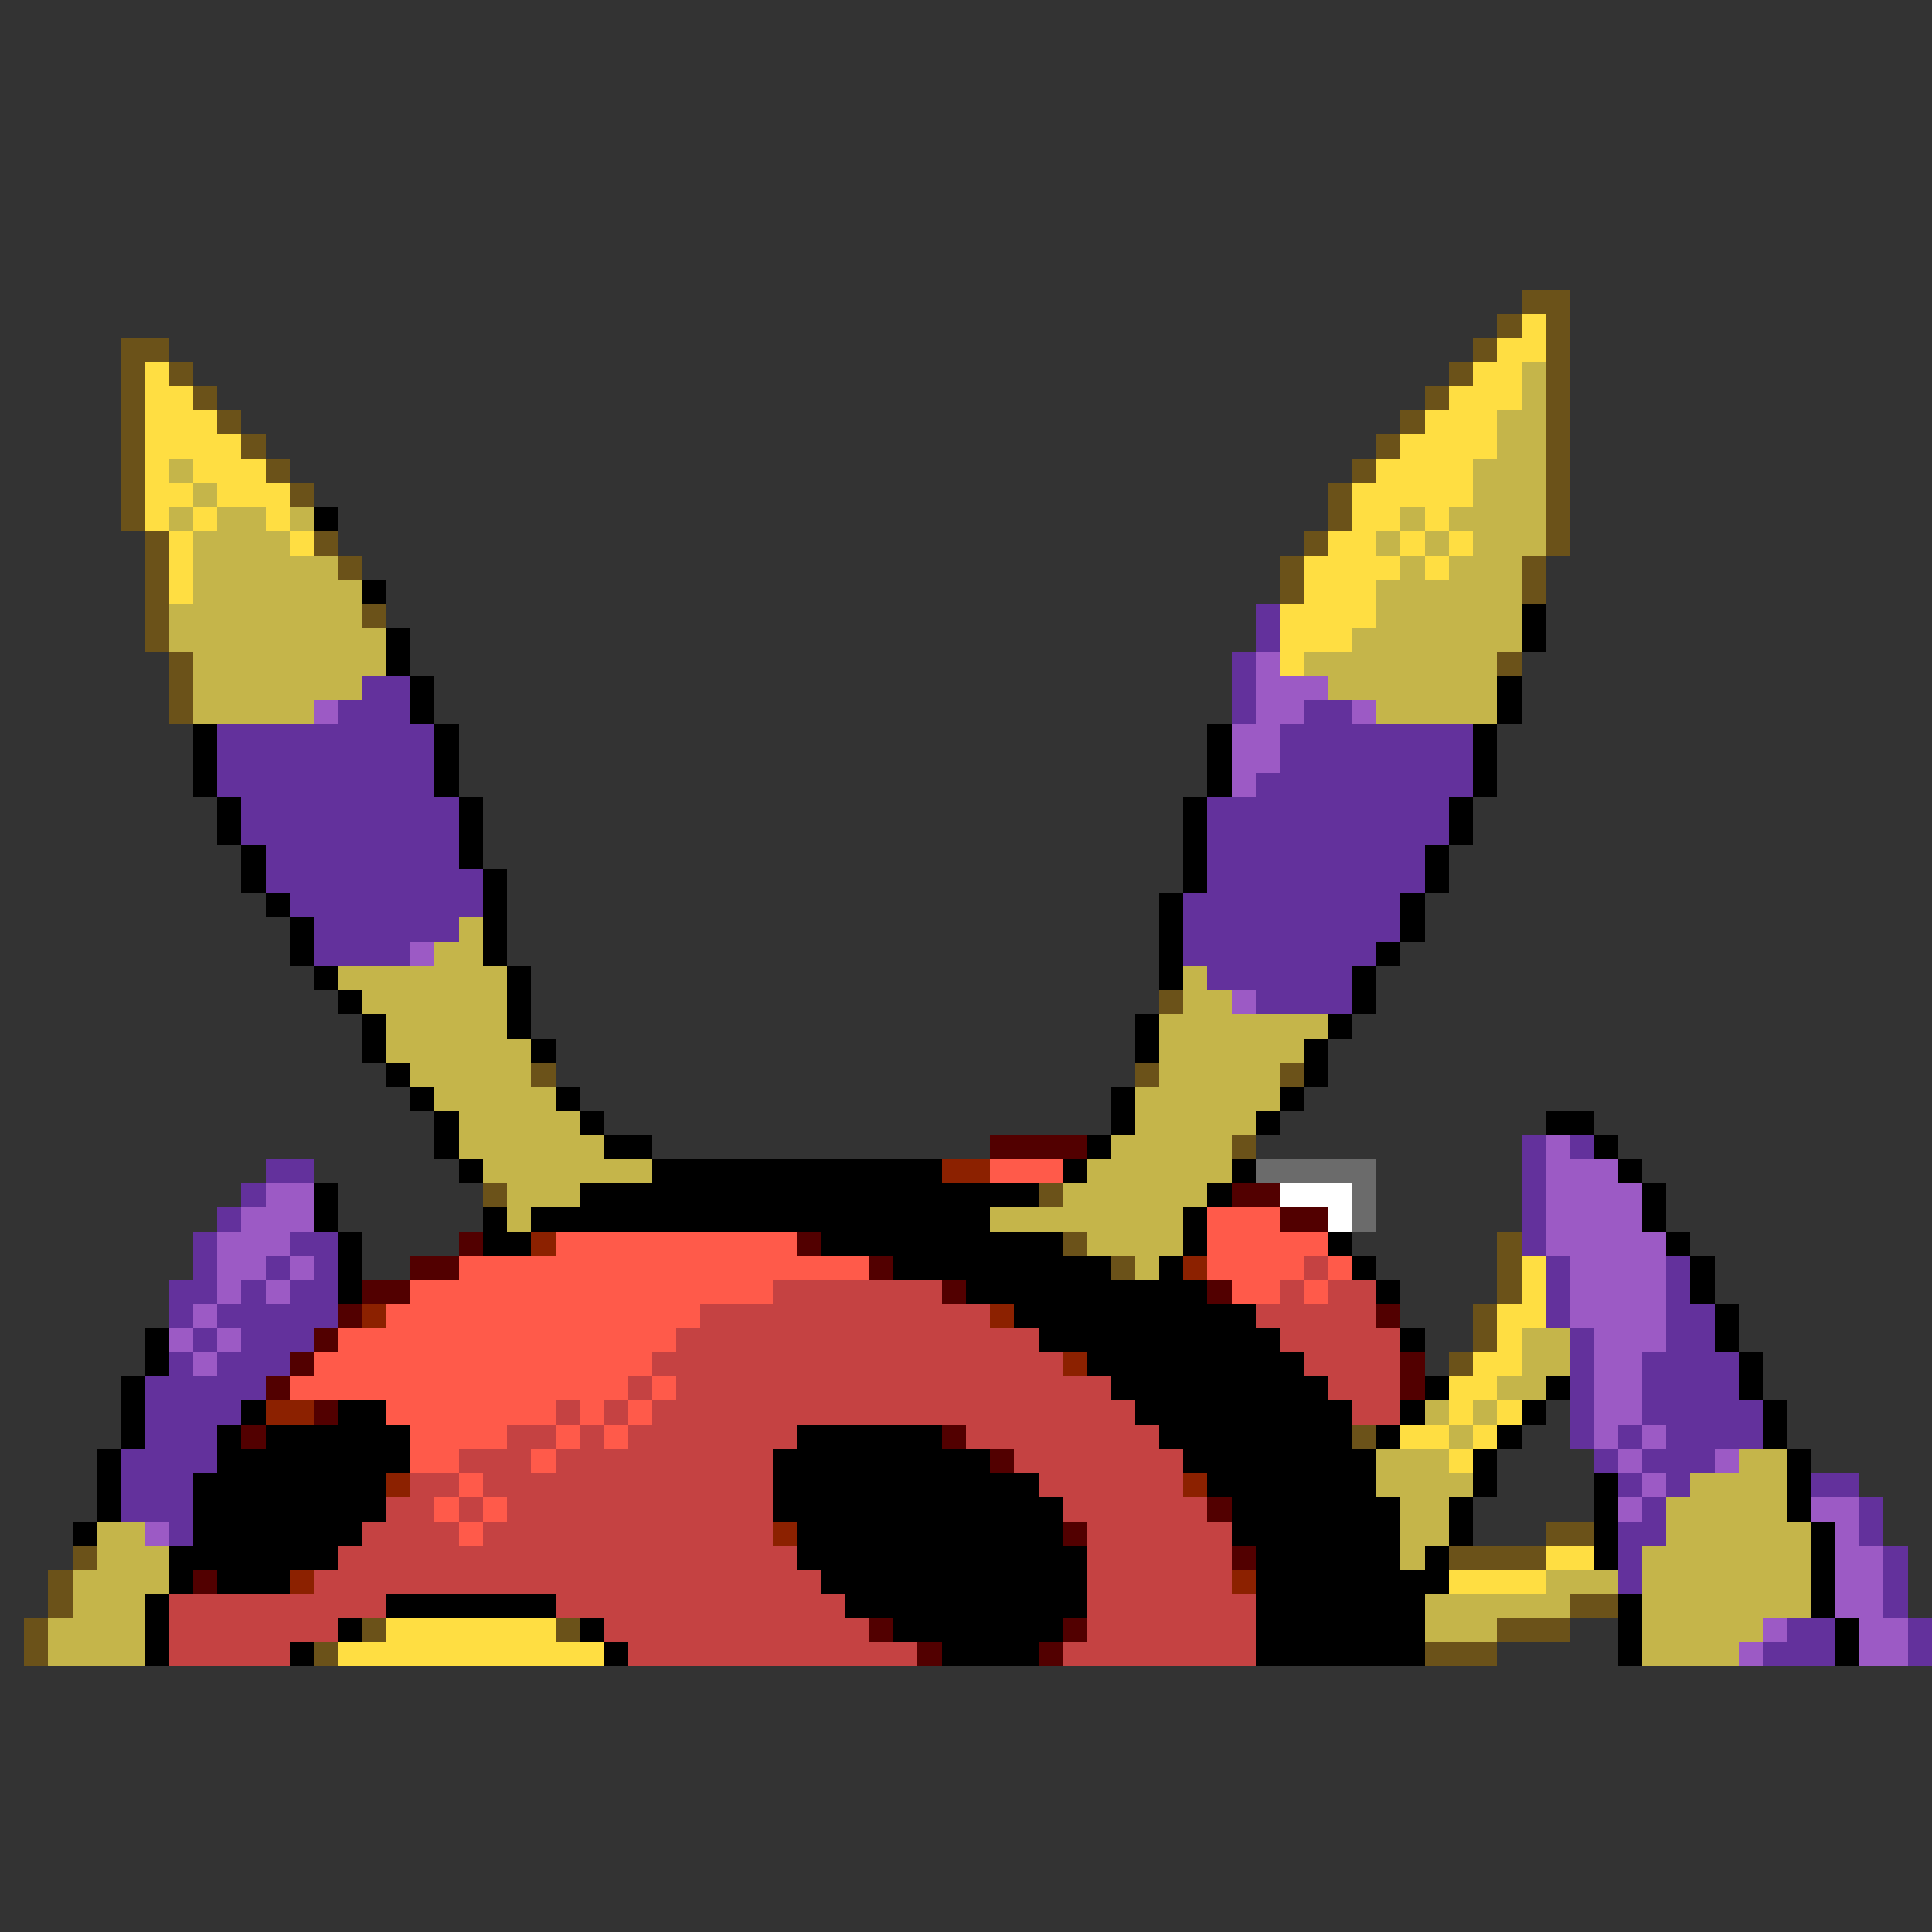 <svg xmlns="http://www.w3.org/2000/svg" viewBox="0 -0.5 80 80" shape-rendering="crispEdges">
<rect x="0" y="-0.5" width="80" height="80" fill="#333333" stroke="none"/>
<path stroke="#6b5219" d="M63 12h2M62 13h1M64 13h1M5 14h2M61 14h1M64 14h1M5 15h1M7 15h1M60 15h1M64 15h1M5 16h1M8 16h1M59 16h1M64 16h1M5 17h1M9 17h1M58 17h1M64 17h1M5 18h1M10 18h1M57 18h1M64 18h1M5 19h1M11 19h1M56 19h1M64 19h1M5 20h1M12 20h1M55 20h1M64 20h1M5 21h1M55 21h1M64 21h1M6 22h1M13 22h1M54 22h1M64 22h1M6 23h1M14 23h1M53 23h1M63 23h1M6 24h1M53 24h1M63 24h1M6 25h1M15 25h1M6 26h1M7 27h1M62 27h1M7 28h1M7 29h1M48 41h1M22 44h1M47 44h1M53 44h1M51 47h1M20 49h1M43 49h1M44 51h1M62 51h1M46 52h1M62 52h1M62 53h1M61 54h1M61 55h1M60 56h1M56 59h1M64 63h2M3 64h1M60 64h4M2 65h1M2 66h1M65 66h2M1 67h1M15 67h1M23 67h1M62 67h3M1 68h1M13 68h1M59 68h3" />
<path stroke="#ffde42" d="M63 13h1M62 14h2M6 15h1M61 15h2M6 16h2M60 16h3M6 17h3M59 17h3M6 18h4M58 18h4M6 19h1M8 19h3M57 19h4M6 20h2M9 20h3M56 20h5M6 21h1M8 21h1M11 21h1M56 21h2M59 21h1M7 22h1M12 22h1M55 22h2M58 22h1M60 22h1M7 23h1M54 23h4M59 23h1M7 24h1M54 24h3M53 25h4M53 26h3M53 27h1M63 52h1M63 53h1M62 54h2M62 55h1M61 56h2M60 57h2M60 58h1M62 58h1M58 59h2M61 59h1M60 60h1M64 64h2M60 65h4M16 67h7M14 68h11" />
<path stroke="#c5b54a" d="M63 15h1M63 16h1M62 17h2M62 18h2M7 19h1M61 19h3M8 20h1M61 20h3M7 21h1M9 21h2M12 21h1M58 21h1M60 21h4M8 22h4M57 22h1M59 22h1M61 22h3M8 23h6M58 23h1M60 23h3M8 24h7M57 24h6M7 25h8M57 25h6M7 26h9M56 26h7M8 27h8M54 27h8M8 28h7M55 28h7M8 29h5M57 29h5M19 38h1M18 39h2M14 40h7M49 40h1M15 41h6M49 41h2M16 42h5M48 42h7M16 43h6M48 43h6M17 44h5M48 44h5M18 45h5M47 45h6M19 46h5M47 46h5M19 47h6M46 47h5M20 48h7M45 48h6M21 49h3M44 49h6M21 50h1M41 50h8M45 51h4M47 52h1M63 55h2M63 56h2M62 57h2M59 58h1M61 58h1M60 59h1M57 60h3M72 60h2M57 61h4M70 61h4M58 62h2M69 62h5M4 63h2M58 63h2M69 63h6M4 64h3M58 64h1M68 64h7M3 65h4M64 65h3M68 65h7M3 66h3M59 66h6M68 66h7M2 67h4M59 67h3M68 67h5M2 68h4M68 68h4" />
<path stroke="#000000" d="M13 21h1M15 24h1M63 25h1M16 26h1M63 26h1M16 27h1M17 28h1M62 28h1M17 29h1M62 29h1M8 30h1M18 30h1M50 30h1M61 30h1M8 31h1M18 31h1M50 31h1M61 31h1M8 32h1M18 32h1M50 32h1M61 32h1M9 33h1M19 33h1M49 33h1M60 33h1M9 34h1M19 34h1M49 34h1M60 34h1M10 35h1M19 35h1M49 35h1M59 35h1M10 36h1M20 36h1M49 36h1M59 36h1M11 37h1M20 37h1M48 37h1M58 37h1M12 38h1M20 38h1M48 38h1M58 38h1M12 39h1M20 39h1M48 39h1M57 39h1M13 40h1M21 40h1M48 40h1M56 40h1M14 41h1M21 41h1M56 41h1M15 42h1M21 42h1M47 42h1M55 42h1M15 43h1M22 43h1M47 43h1M54 43h1M16 44h1M54 44h1M17 45h1M23 45h1M46 45h1M53 45h1M18 46h1M24 46h1M46 46h1M52 46h1M64 46h2M18 47h1M25 47h2M45 47h1M66 47h1M19 48h1M27 48h12M44 48h1M51 48h1M67 48h1M13 49h1M24 49h19M50 49h1M68 49h1M13 50h1M20 50h1M22 50h19M49 50h1M68 50h1M14 51h1M20 51h2M34 51h10M49 51h1M55 51h1M69 51h1M14 52h1M37 52h9M48 52h1M56 52h1M70 52h1M14 53h1M40 53h10M57 53h1M70 53h1M42 54h10M71 54h1M6 55h1M43 55h10M58 55h1M71 55h1M6 56h1M45 56h9M72 56h1M5 57h1M46 57h9M59 57h1M64 57h1M72 57h1M5 58h1M10 58h1M14 58h2M47 58h9M58 58h1M63 58h1M73 58h1M5 59h1M9 59h1M11 59h6M33 59h6M48 59h8M57 59h1M62 59h1M73 59h1M4 60h1M9 60h8M32 60h9M49 60h8M61 60h1M74 60h1M4 61h1M8 61h8M32 61h11M50 61h7M61 61h1M66 61h1M74 61h1M4 62h1M8 62h8M32 62h12M51 62h7M60 62h1M66 62h1M74 62h1M3 63h1M8 63h7M33 63h11M51 63h7M60 63h1M66 63h1M75 63h1M7 64h7M33 64h12M52 64h6M59 64h1M66 64h1M75 64h1M7 65h1M9 65h3M34 65h11M52 65h8M75 65h1M6 66h1M16 66h7M35 66h10M52 66h7M67 66h1M75 66h1M6 67h1M14 67h1M24 67h1M37 67h7M52 67h7M67 67h1M76 67h1M6 68h1M12 68h1M25 68h1M39 68h4M52 68h7M67 68h1M76 68h1" />
<path stroke="#63319c" d="M52 25h1M52 26h1M51 27h1M15 28h2M51 28h1M14 29h3M51 29h1M54 29h2M9 30h9M53 30h8M9 31h9M53 31h8M9 32h9M52 32h9M10 33h9M50 33h10M10 34h9M50 34h10M11 35h8M50 35h9M11 36h9M50 36h9M12 37h8M49 37h9M13 38h6M49 38h9M13 39h4M49 39h8M50 40h6M52 41h4M63 47h1M65 47h1M11 48h2M63 48h1M10 49h1M63 49h1M9 50h1M63 50h1M8 51h1M12 51h2M63 51h1M8 52h1M11 52h1M13 52h1M64 52h1M69 52h1M7 53h2M10 53h1M12 53h2M64 53h1M69 53h1M7 54h1M9 54h5M64 54h1M69 54h2M8 55h1M10 55h3M65 55h1M69 55h2M7 56h1M9 56h3M65 56h1M68 56h4M6 57h5M65 57h1M68 57h4M6 58h4M65 58h1M68 58h5M6 59h3M65 59h1M67 59h1M69 59h4M5 60h4M66 60h1M68 60h3M5 61h3M67 61h1M69 61h1M75 61h2M5 62h3M68 62h1M77 62h1M7 63h1M67 63h2M77 63h1M67 64h1M78 64h1M67 65h1M78 65h1M78 66h1M74 67h2M79 67h1M73 68h3M79 68h1" />
<path stroke="#9c5ac5" d="M52 27h1M52 28h3M13 29h1M52 29h2M56 29h1M51 30h2M51 31h2M51 32h1M17 39h1M51 41h1M64 47h1M64 48h3M11 49h2M64 49h4M10 50h3M64 50h4M9 51h3M64 51h5M9 52h2M12 52h1M65 52h4M9 53h1M11 53h1M65 53h4M8 54h1M65 54h4M7 55h1M9 55h1M66 55h3M8 56h1M66 56h2M66 57h2M66 58h2M66 59h1M68 59h1M67 60h1M71 60h1M68 61h1M67 62h1M75 62h2M6 63h1M76 63h1M76 64h2M76 65h2M76 66h2M73 67h1M77 67h2M72 68h1M77 68h2" />
<path stroke="#520000" d="M41 47h4M51 49h2M53 50h2M19 51h1M33 51h1M17 52h2M36 52h1M15 53h2M39 53h1M50 53h1M14 54h1M57 54h1M13 55h1M12 56h1M58 56h1M11 57h1M58 57h1M13 58h1M10 59h1M39 59h1M41 60h1M50 62h1M44 63h1M51 64h1M8 65h1M36 67h1M44 67h1M38 68h1M43 68h1" />
<path stroke="#8c2100" d="M39 48h2M22 51h1M49 52h1M15 54h1M41 54h1M44 56h1M11 58h2M16 61h1M49 61h1M32 63h1M12 65h1M51 65h1" />
<path stroke="#ff5a4a" d="M41 48h3M50 50h3M23 51h10M50 51h5M19 52h17M50 52h4M55 52h1M17 53h15M51 53h2M54 53h1M16 54h13M14 55h14M13 56h14M12 57h14M27 57h1M16 58h7M24 58h1M26 58h1M17 59h4M23 59h1M25 59h1M17 60h2M22 60h1M19 61h1M18 62h1M20 62h1M19 63h1" />
<path stroke="#6b6b6b" d="M52 48h5M56 49h1M56 50h1" />
<path stroke="#ffffff" d="M53 49h3M55 50h1" />
<path stroke="#c54242" d="M54 52h1M32 53h7M53 53h1M55 53h2M29 54h12M52 54h5M28 55h15M53 55h5M27 56h17M54 56h4M26 57h1M28 57h18M55 57h3M23 58h1M25 58h1M27 58h20M56 58h2M21 59h2M24 59h1M26 59h7M40 59h8M19 60h3M23 60h9M42 60h7M17 61h2M20 61h12M43 61h6M16 62h2M19 62h1M21 62h11M44 62h6M15 63h4M20 63h12M45 63h6M14 64h19M45 64h6M13 65h21M45 65h6M7 66h9M23 66h12M45 66h7M7 67h7M25 67h11M45 67h7M7 68h5M26 68h12M44 68h8" />
</svg>